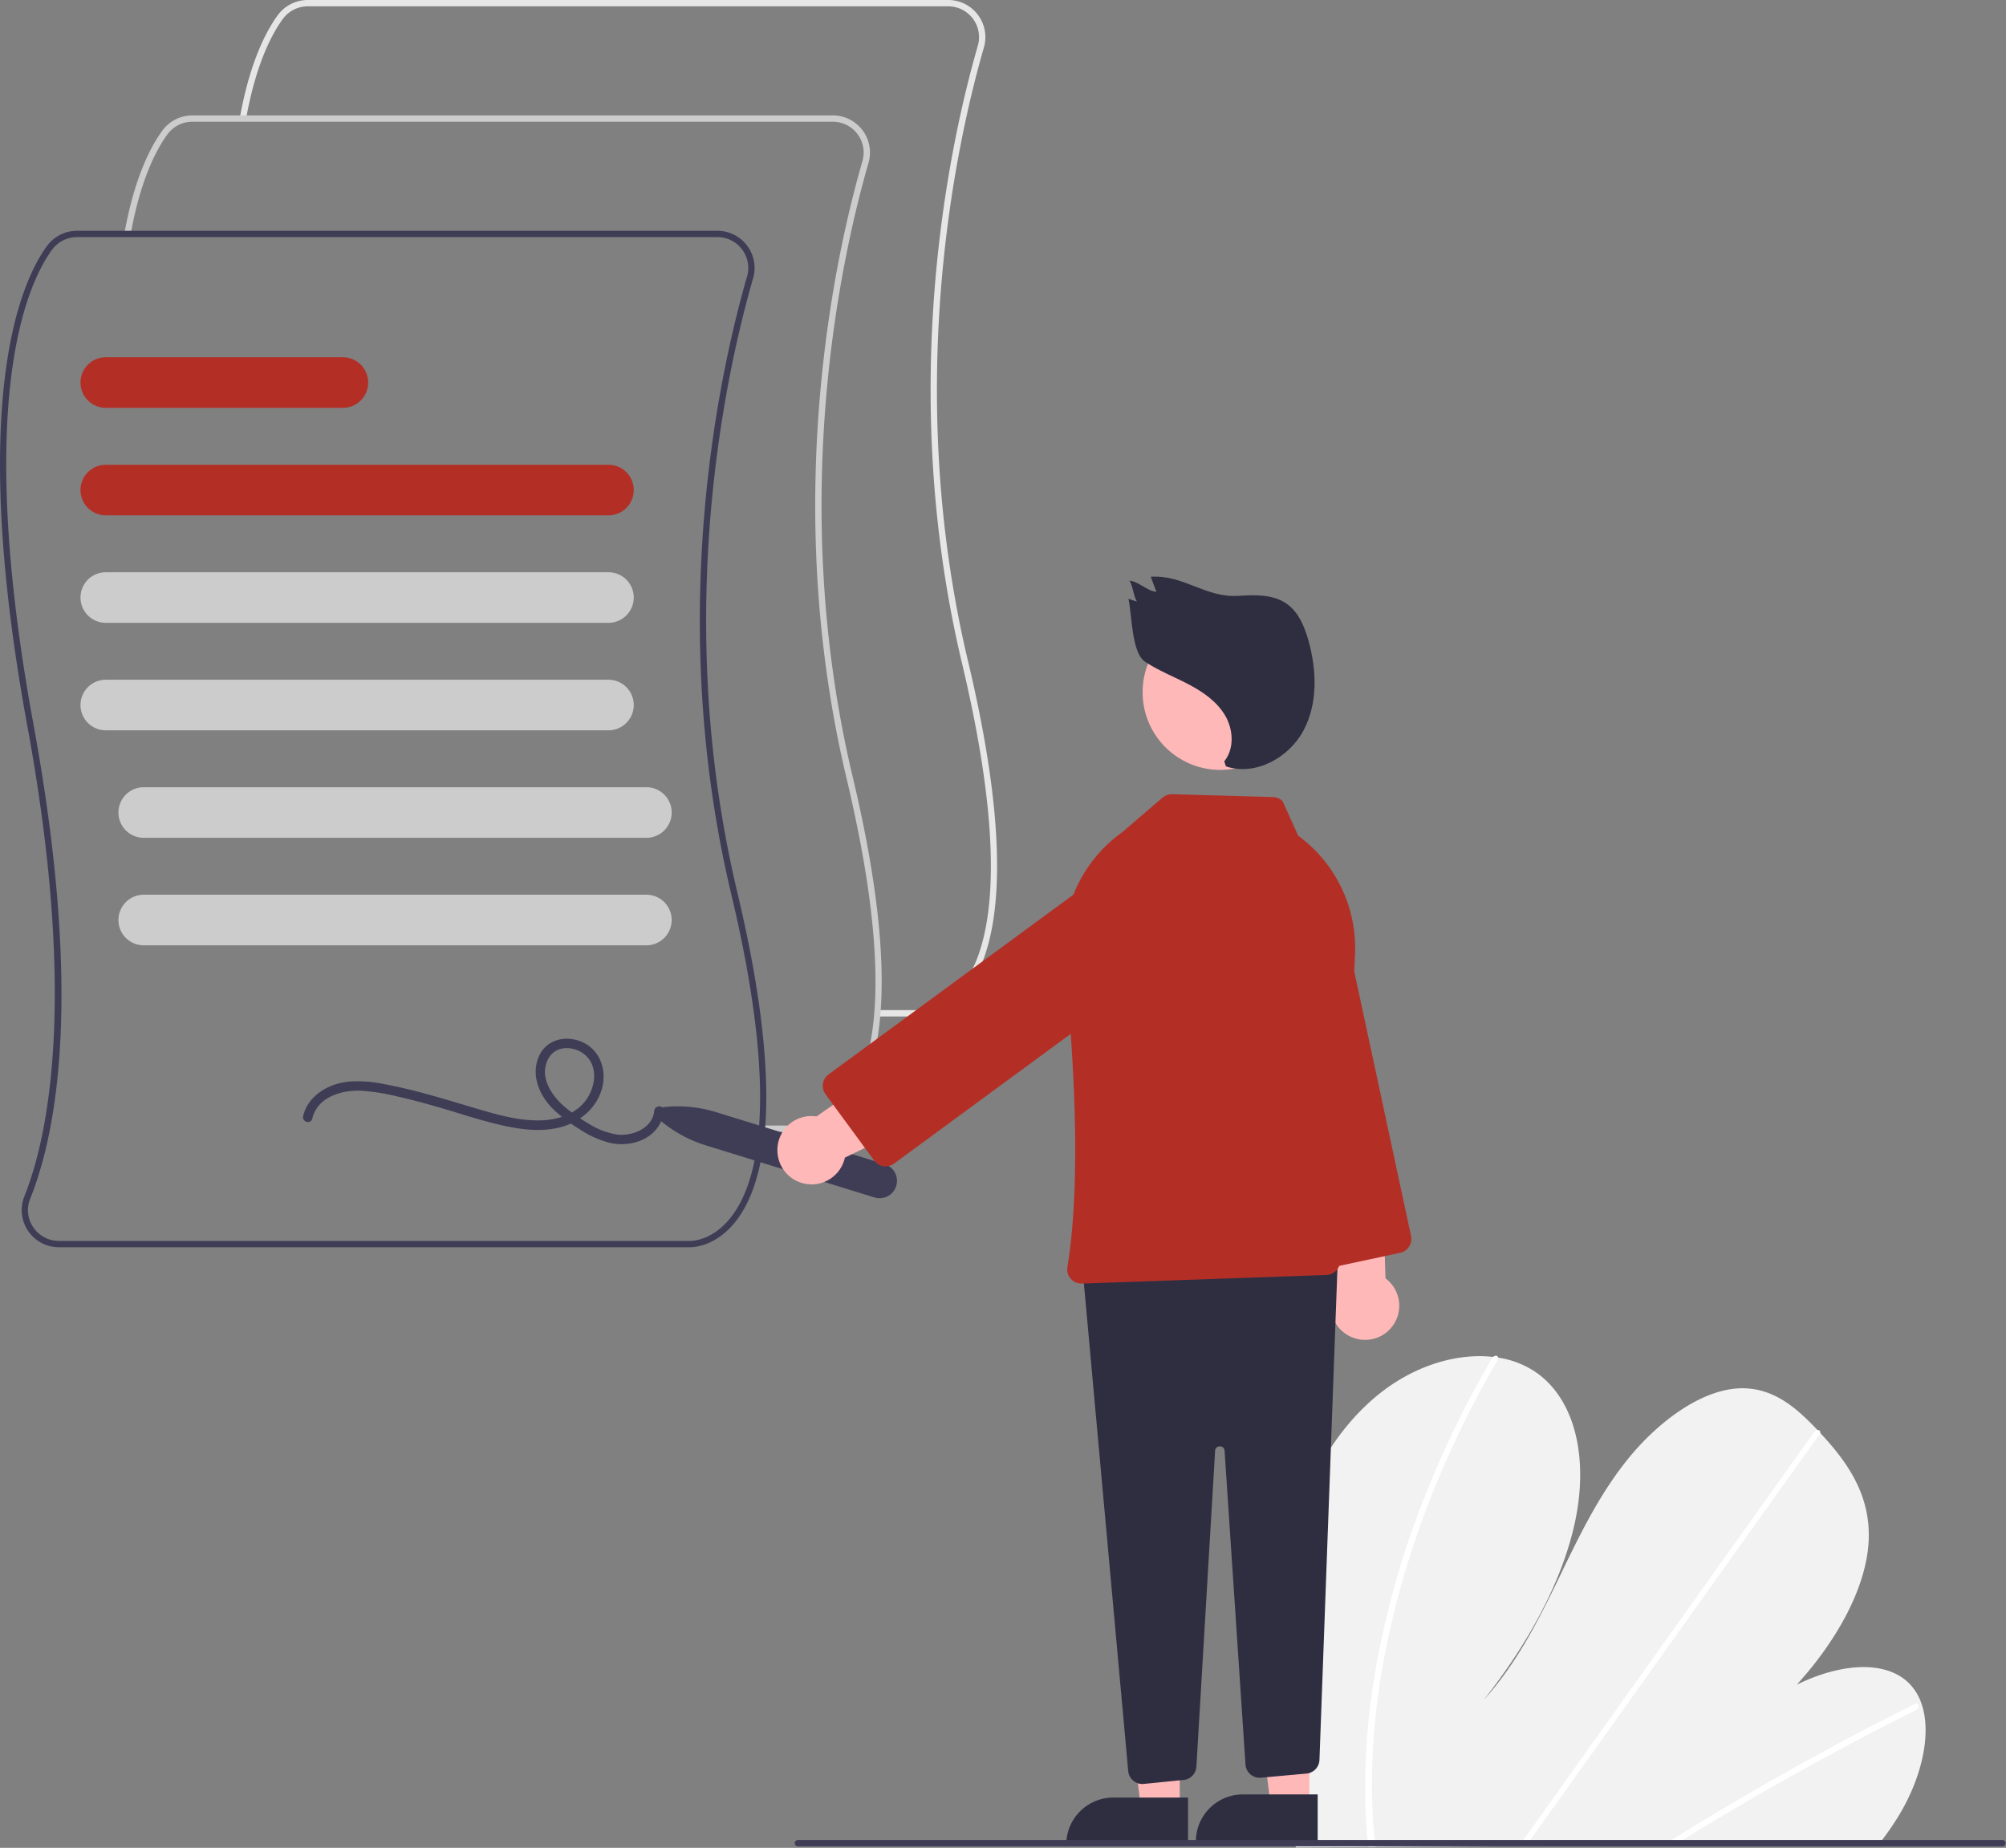 <?xml version="1.0" encoding="UTF-8" standalone="no"?>
<svg
   xmlns:dc="http://purl.org/dc/elements/1.1/"
   xmlns:cc="http://creativecommons.org/ns#"
   xmlns:rdf="http://www.w3.org/1999/02/22-rdf-syntax-ns#"
   xmlns:svg="http://www.w3.org/2000/svg"
   xmlns="http://www.w3.org/2000/svg"
   xmlns:sodipodi="http://sodipodi.sourceforge.net/DTD/sodipodi-0.dtd"
   xmlns:inkscape="http://www.inkscape.org/namespaces/inkscape"
   id="faaae39e-6d1f-40c0-bc77-dd3f36c97390"
   data-name="Layer 1"
   width="250"
   height="230.281"
   viewBox="0 0 250 230.281"
   version="1.1"
   sodipodi:docname="contract.svg"
   inkscape:version="1.0.1 (3bc2e813f5, 2020-09-07, custom)">
  <rect x="0" y="0" width="250" height="230.281" fill="#808080" stroke="none"/>
  <defs
     id="defs61" />
  <sodipodi:namedview
     pagecolor="#ffffff"
     bordercolor="#666666"
     borderopacity="1"
     objecttolerance="10"
     gridtolerance="10"
     guidetolerance="10"
     inkscape:pageopacity="0"
     inkscape:pageshadow="2"
     inkscape:window-width="1920"
     inkscape:window-height="1058"
     id="namedview59"
     showgrid="false"
     inkscape:zoom="1.4238049"
     inkscape:cx="36.240262"
     inkscape:cy="130.59537"
     inkscape:window-x="0"
     inkscape:window-y="22"
     inkscape:window-maximized="0"
     inkscape:current-layer="faaae39e-6d1f-40c0-bc77-dd3f36c97390" />
  <g
     id="g916"
     transform="matrix(0.394,0,0,0.394,-5.0645446e-7,2.144223e-6)">
    <path
       d="m 574.1,479.328 c -0.113,0 -0.185,-0.003 -0.209,-0.004 l -13.564,10e-4 v -2 H 573.94 c 0.315,0.011 6.746,0.193 12.671,-6.997 8.83,-10.715 16.081,-37.24 0.481,-102.756 -20.975,-88.096 -3.481,-165.923 5.014,-195.295 A 9.752,9.752 0 0 0 582.723,159.825 H 380.148 a 9.796,9.796 0 0 0 -7.9,4.021 c -3.599,4.95 -8.537,14.46 -11.627,31.655 l -1.968,-0.354 c 3.157,-17.569 8.256,-27.358 11.978,-32.478 a 11.801,11.801 0 0 1 9.517,-4.845 h 202.575 a 11.753,11.753 0 0 1 11.304,15.007 c -8.451,29.22 -25.855,106.644 -4.989,194.277 15.818,66.438 8.214,93.537 -0.951,104.572 -6.045,7.278 -12.705,7.646 -13.987,7.646 z"
       transform="translate(-282.806,-157.825)"
       fill="#e6e6e6"
       id="path2" />
    <path
       d="m 537.6,515.828 c -0.113,0 -0.185,-0.003 -0.209,-0.004 l -13.564,10e-4 v -2 H 537.44 c 0.317,0.01 6.746,0.193 12.671,-6.997 8.83,-10.715 16.081,-37.24 0.481,-102.756 -20.975,-88.096 -3.481,-165.923 5.014,-195.295 A 9.752,9.752 0 0 0 546.223,196.325 H 343.648 a 9.796,9.796 0 0 0 -7.9,4.021 c -3.599,4.95 -8.537,14.46 -11.627,31.655 l -1.968,-0.354 c 3.157,-17.569 8.256,-27.358 11.978,-32.478 a 11.801,11.801 0 0 1 9.517,-4.845 h 202.575 a 11.753,11.753 0 0 1 11.304,15.007 c -8.451,29.22 -25.855,106.644 -4.989,194.277 15.818,66.438 8.214,93.537 -0.951,104.572 -6.045,7.278 -12.705,7.646 -13.987,7.646 z"
       transform="translate(-282.806,-157.825)"
       fill="#cccccc"
       id="path4" />
    <path
       d="m 501.1,552.328 c -0.113,0 -0.185,-0.003 -0.209,-0.004 l -199.453,10e-4 A 11.75,11.75 0 0 1 290.509,536.223 c 7.237,-18.081 16.981,-61.459 0.932,-148.839 -18.951,-103.18 -1.985,-140.47 6.189,-151.713 a 11.801,11.801 0 0 1 9.518,-4.845 h 202.575 a 11.753,11.753 0 0 1 11.304,15.007 c -8.451,29.22 -25.855,106.644 -4.989,194.277 15.818,66.438 8.214,93.537 -0.951,104.572 -6.045,7.278 -12.705,7.646 -13.987,7.646 z M 307.148,232.825 a 9.796,9.796 0 0 0 -7.9,4.021 c -8.023,11.035 -24.651,47.757 -5.84,150.176 15.332,83.474 7.896,127.614 -1.042,149.944 a 9.587,9.587 0 0 0 0.977,9.064 9.763,9.763 0 0 0 8.095,4.294 H 500.94 c 0.315,0.015 6.746,0.193 12.671,-6.997 8.83,-10.715 16.081,-37.24 0.481,-102.756 -20.975,-88.096 -3.481,-165.923 5.014,-195.295 a 9.752,9.752 0 0 0 -9.383,-12.452 z"
       transform="translate(-282.806,-157.825)"
       fill="#3f3d56"
       id="path6" />
    <path
       d="m 475.267,320.825 h -159 a 8,8 0 1 1 0,-16 h 159 a 8,8 0 0 1 0,16 z"
       transform="translate(-282.806,-157.825)"
       fill="#b32f26"
       id="path8" />
    <path
       d="m 475.267,354.825 h -159 a 8,8 0 1 1 0,-16 h 159 a 8,8 0 0 1 0,16 z"
       transform="translate(-282.806,-157.825)"
       fill="#cccccc"
       id="path10" />
    <path
       d="m 475.267,388.825 h -159 a 8,8 0 1 1 0,-16 h 159 a 8,8 0 0 1 0,16 z"
       transform="translate(-282.806,-157.825)"
       fill="#cccccc"
       id="path12" />
    <path
       d="m 487.267,422.825 h -159 a 8,8 0 1 1 0,-16 h 159 a 8,8 0 0 1 0,16 z"
       transform="translate(-282.806,-157.825)"
       fill="#cccccc"
       id="path14" />
    <path
       d="m 487.267,456.825 h -159 a 8,8 0 1 1 0,-16 h 159 a 8,8 0 0 1 0,16 z"
       transform="translate(-282.806,-157.825)"
       fill="#cccccc"
       id="path16" />
    <path
       d="m 391.267,286.825 h -75 a 8,8 0 1 1 0,-16 h 75 a 8,8 0 0 1 0,16 z"
       transform="translate(-282.806,-157.825)"
       fill="#b32f26"
       id="path18" />
    <path
       d="m 381.583,511.647 c 1.614,-6.835 9.198,-9.075 15.398,-8.825 a 65.728,65.728 0 0 1 11.611,1.837 c 3.984,0.891 7.929,1.947 11.855,3.066 7.198,2.053 14.323,4.536 21.64,6.141 6.091,1.336 12.711,2.12 18.786,0.275 5.839,-1.773 10.793,-6.126 12.382,-12.145 1.497,-5.672 -0.558,-11.873 -6.054,-14.465 -5.012,-2.364 -11.342,-1.162 -13.827,4.184 -2.801,6.027 -0.002,12.599 4.432,16.96 a 49.668,49.668 0 0 0 8.238,6.257 30.676,30.676 0 0 0 9.864,4.418 c 5.785,1.236 12.676,-0.585 15.66,-6.112 a 10.329,10.329 0 0 0 1.172,-4.037 c 0.177,-1.922 -2.825,-1.91 -3,0 -0.506,5.503 -6.951,8.081 -11.77,7.477 a 23.924,23.924 0 0 1 -9.125,-3.542 53.472,53.472 0 0 1 -7.558,-5.333 c -4.088,-3.538 -7.92,-9.359 -5.174,-14.879 2.236,-4.495 8.063,-4.45 11.608,-1.551 4.293,3.511 3.527,9.883 0.696,14.052 -3.135,4.616 -8.817,6.551 -14.174,6.76 -5.821,0.227 -11.593,-1.109 -17.157,-2.689 -6.913,-1.963 -13.756,-4.16 -20.702,-6.008 -3.943,-1.049 -7.917,-1.996 -11.931,-2.733 a 39.377,39.377 0 0 0 -11.57,-0.801 c -6.26,0.723 -12.65,4.367 -14.191,10.894 -0.443,1.877 2.449,2.679 2.893,0.798 z"
       transform="translate(-282.806,-157.825)"
       fill="#3f3d56"
       id="path20" />
    <path
       d="m 688.083,681.265 a 458.031,458.031 0 0 0 4.318,58.855 c 0.095,0.685 0.198,1.37 0.293,2.055 l 184.402,-1.03 c 0.541,-0.68 1.074,-1.369 1.591,-2.065 1.722,-2.306 3.335,-4.677 4.816,-7.13 7.12,-11.817 10.379,-25.653 7.113,-35.199 l -0.059,-0.148 a 16.75,16.75 0 0 0 -3.269,-5.681 c -7.447,-8.383 -22.504,-6.985 -36.168,-0.219 12.256,-13.415 22.014,-30.343 22.756,-45.453 0.727,-14.738 -6.98,-25.267 -15.338,-34.214 -0.274,-0.296 -0.548,-0.583 -0.823,-0.871 -0.133,-0.148 -0.274,-0.288 -0.407,-0.435 -6.522,-6.819 -14.125,-13.54 -25.129,-12.727 -12.069,0.893 -25.451,11.003 -34.833,22.783 -9.383,11.772 -15.617,25.145 -21.937,38.197 -6.328,13.043 -13.174,26.42 -23.328,37.569 13.753,-17.396 24.842,-37.189 28.938,-56.439 4.096,-19.25 0.491,-37.738 -11.766,-46.804 a 28.669,28.669 0 0 0 -12.558,-5.067 c -0.529,-0.088 -1.066,-0.159 -1.612,-0.222 -11.347,-1.291 -24.895,2.633 -36.422,12.014 -12.694,10.329 -21.495,25.641 -25.874,40.176 -4.379,14.536 -4.845,28.529 -4.704,42.057 z"
       transform="translate(-282.806,-157.825)"
       fill="#f2f2f2"
       id="path22" />
    <path
       d="m 808.729,741.527 3.526,-0.02 q 1.679,-1.05 3.375,-2.075 c 0.7,-0.442 1.407,-0.867 2.116,-1.3 q 17.544,-10.715 35.308,-20.556 17.748,-9.849 35.674,-18.79 a 1.478,1.478 0 0 0 0.85,-1.69 0.426,0.426 0 0 0 -0.059,-0.124 c -0.167,-0.313 -0.539,-0.443 -1.083,-0.176 -1.466,0.735 -2.94,1.47 -4.406,2.222 q -17.975,9.094 -35.796,19.097 -17.808,9.998 -35.414,20.879 c -0.247,0.15 -0.494,0.308 -0.741,0.458 -1.119,0.692 -2.23,1.383 -3.35,2.075 z"
       transform="translate(-282.806,-157.825)"
       fill="#ffffff"
       id="path24" />
    <path
       d="m 763.264,741.781 2.18,-0.012 c 0.492,-0.688 0.975,-1.376 1.467,-2.065 q 17.332,-24.304 34.656,-48.608 28.371,-39.79 56.724,-79.579 a 1.404,1.404 0 0 0 0.245,-0.48 c 0.162,-0.587 -0.27,-0.932 -0.823,-0.871 a 1.656,1.656 0 0 0 -1.152,0.733 q -15.906,22.314 -31.804,44.611 -28.223,39.591 -56.438,79.173 c -1.196,1.675 -2.393,3.358 -3.589,5.033 -0.492,0.688 -0.984,1.377 -1.467,2.065 z"
       transform="translate(-282.806,-157.825)"
       fill="#ffffff"
       id="path26" />
    <path
       d="m 714.688,729.118 c 0.111,3.675 0.354,7.291 0.672,10.873 q 0.092,1.028 0.185,2.055 l 2.288,-0.013 c -0.07,-0.685 -0.14,-1.37 -0.201,-2.055 -0.483,-5.176 -0.826,-10.41 -0.873,-15.786 a 220.23,220.23 0 0 1 4.336,-44.392 276.397,276.397 0 0 1 13.428,-46.119 316.724,316.724 0 0 1 21.97,-45.63 1.219,1.219 0 0 0 0.202,-0.81 c -0.094,-0.652 -0.963,-0.845 -1.612,-0.222 a 1.894,1.894 0 0 0 -0.328,0.415 q -1.583,2.722 -3.108,5.46 a 316.505,316.505 0 0 0 -21.028,45.79 275.09,275.09 0 0 0 -12.518,46.189 217.271,217.271 0 0 0 -3.412,44.246 z"
       transform="translate(-282.806,-157.825)"
       fill="#ffffff"
       id="path28" />
    <path
       d="m 491.811,512.358 a 2.5,2.5 0 0 1 1.362,-4.41 41.289,41.289 0 0 1 16.193,1.66 l 53.315,16.466 a 5.5,5.5 0 0 1 -3.246,10.51 L 506.12,520.118 A 41.292,41.292 0 0 1 491.811,512.358 Z"
       transform="translate(-282.806,-157.825)"
       fill="#3f3d56"
       id="path30" />
    <path
       d="m 710.358,580.757 a 10.743,10.743 0 0 1 -4.868,-15.737 l -9.139,-47.792 23.291,-1.816 1.406,46.747 A 10.801,10.801 0 0 1 710.358,580.757 Z"
       transform="translate(-282.806,-157.825)"
       fill="#ffb8b8"
       id="path32" />
    <path
       d="m 694.914,556.092 -23.723,-110.482 a 17.5,17.5 0 1 1 34.22,-7.347 l 23.723,110.481 a 4.506,4.506 0 0 1 -3.455,5.345 l -25.421,5.458 a 4.498,4.498 0 0 1 -5.344,-3.455 z"
       transform="translate(-282.806,-157.825)"
       fill="#b32f26"
       id="path34" />
    <polygon
       points="373.173,524.777 373.17,572.064 360.911,572.064 355.078,524.776 "
       fill="#ffb8b8"
       id="polygon36" />
    <path
       d="m 352.154,568.561 h 23.644 v 14.887 h -38.531 v 0 a 14.887,14.887 0 0 1 14.887,-14.887 z"
       fill="#2f2e41"
       id="path38" />
    <polygon
       points="414.173,523.777 414.17,571.064 401.911,571.064 396.078,523.776 "
       fill="#ffb8b8"
       id="polygon40" />
    <path
       d="m 393.154,567.561 h 23.644 v 14.887 h -38.531 v 0 a 14.887,14.887 0 0 1 14.887,-14.887 z"
       fill="#2f2e41"
       id="path42" />
    <path
       d="m 641.288,721.068 a 4.469,4.469 0 0 1 -1.616,-3.062 L 625.419,561.227 a 4.501,4.501 0 0 1 4.313,-4.904 l 71.48,-2.681 a 4.502,4.502 0 0 1 4.666,4.662 l -5.714,156.177 a 4.508,4.508 0 0 1 -4.09,4.316 l -14.413,1.311 a 4.5,4.5 0 0 1 -4.897,-4.183 l -6.614,-99.217 a 1.436,1.436 0 0 0 -1.496,-1.399 h -0.006 a 1.437,1.437 0 0 0 -1.492,1.411 l -5.919,99.886 a 4.479,4.479 0 0 1 -4.044,4.211 l -12.591,1.26 a 4.47,4.47 0 0 1 -3.313,-1.008 z"
       transform="translate(-282.806,-157.825)"
       fill="#2f2e41"
       id="path44" />
    <circle
       cx="385.977"
       cy="218.962"
       r="24.561"
       fill="#ffb8b8"
       id="circle46" />
    <path
       d="m 621.485,562.288 a 4.462,4.462 0 0 1 -1.053,-3.679 c 4.534,-27.562 1.979,-68.074 -0.964,-97.207 a 44.201,44.201 0 0 1 18.241,-40.302 l 12.827,-10.994 a 4.57,4.57 0 0 1 3.057,-1.082 l 31.866,0.91 a 4.483,4.483 0 0 1 3.053,1.317 l 4.924,10.904 0.051,0.037 a 44.07,44.07 0 0 1 17.915,37.69 l -4.69,96.937 a 4.524,4.524 0 0 1 -4.347,4.28 l -77.347,2.718 c -0.05,0.001 -0.1,0.002 -0.149,0.002 a 4.489,4.489 0 0 1 -3.384,-1.532 z"
       transform="translate(-282.806,-157.825)"
       fill="#b32f26"
       id="path48" />
    <path
       d="m 528.709,521.837 a 10.743,10.743 0 0 1 12.366,-10.883 l 39.865,-27.898 11.19,20.508 -42.077,20.416 a 10.801,10.801 0 0 1 -21.344,-2.143 z"
       transform="translate(-282.806,-157.825)"
       fill="#ffb8b8"
       id="path50" />
    <path
       d="m 562.258,526.687 a 4.473,4.473 0 0 1 -2.945,-1.785 l -15.385,-20.96 a 4.506,4.506 0 0 1 0.965,-6.291 l 91.095,-66.863 a 17.5,17.5 0 0 1 20.71,28.216 l -91.095,66.863 a 4.469,4.469 0 0 1 -2.653,0.873 4.602,4.602 0 0 1 -0.692,-0.053 z"
       transform="translate(-282.806,-157.825)"
       fill="#b32f26"
       id="path52" />
    <path
       d="m 670.04,398.652 c 3.257,-3.994 2.901,-10.077 0.286,-14.518 -2.614,-4.441 -7.052,-7.5 -11.618,-9.889 -4.566,-2.389 -9.417,-4.268 -13.714,-7.113 -4.297,-2.845 -4.11,-14.887 -5.254,-19.912 l 2.729,0.909 c -1.049,-1.342 -1.385,-5.307 -2.434,-6.649 3.084,0.305 5.455,3.232 8.538,3.537 l -1.779,-4.776 c 10.574,-0.652 17.149,6.696 27.723,6.044 5.239,-0.323 10.929,-0.527 15.236,2.473 3.743,2.607 5.637,7.12 6.881,11.509 2.669,9.423 3.084,19.979 -1.526,28.62 -4.61,8.641 -15.237,14.464 -24.52,11.344 z"
       transform="translate(-282.806,-157.825)"
       fill="#2f2e41"
       id="path54" />
    <path
       d="m 535.194,741.825 h 381 a 1,1 0 0 0 0,-2 h -381 a 1,1 0 0 0 0,2 z"
       transform="translate(-282.806,-157.825)"
       fill="#3f3d56"
       id="path56" />
  </g>
</svg>
